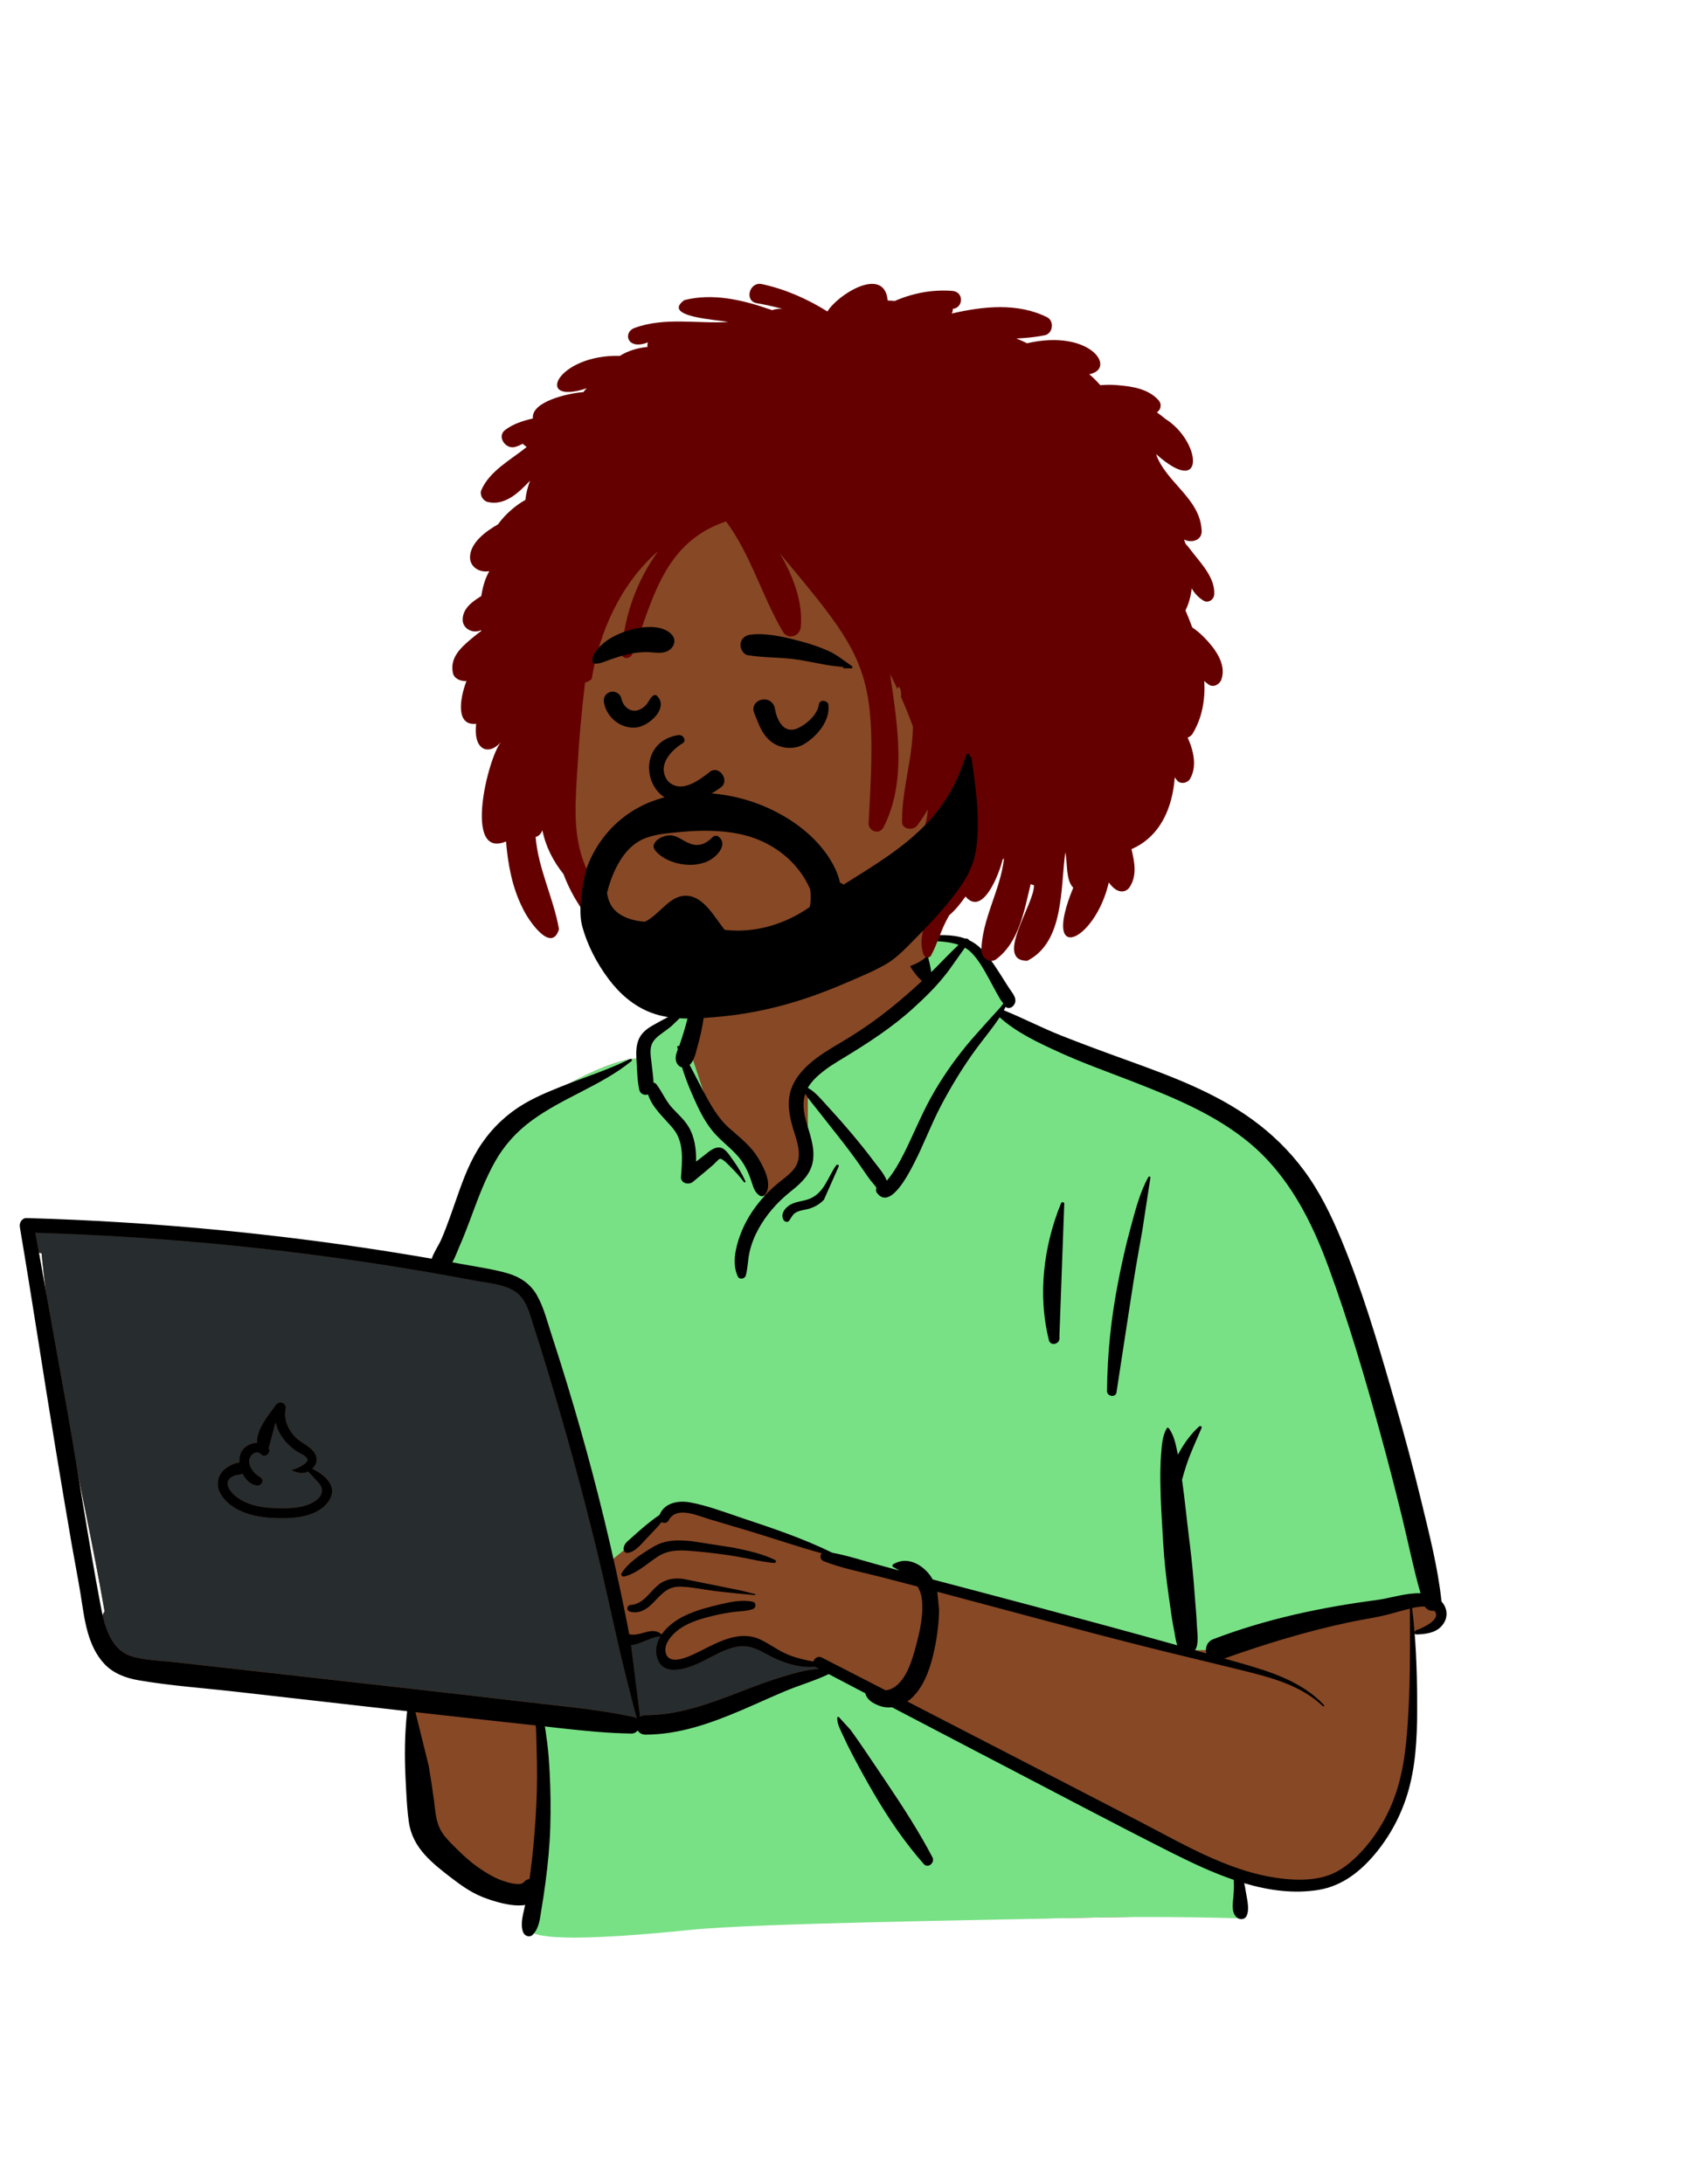 <svg width="416" height="540" viewBox="0 0 416 540" fill="none" xmlns="http://www.w3.org/2000/svg">
<g filter="url(#filter0_d_22_462)">
<path fill-rule="evenodd" clip-rule="evenodd" d="M13.506 298.681C18.534 299.175 23.562 299.668 28.59 300.161C52.67 302.001 76.741 305.842 100.637 308.147C101.232 307.179 102.397 307.339 103.104 308.012C105.488 307.803 108.161 305.981 110.321 307.876C110.391 307.866 110.461 307.855 110.532 307.848C114.378 300.468 117.036 292.597 119.616 284.716C121.263 279.87 123.478 275.18 127.572 271.926C134.56 267.077 150.57 257.244 158.774 257.657C158.91 256.189 159.595 254.675 160.72 253.697C158.241 249.473 168.15 246.717 168.849 247.207C168.401 233.095 175.041 220.84 189.682 218.03C202.798 215.297 221.454 214.838 228.509 228.542C229.284 228.455 237.21 228.413 237.977 228.499C239.17 226.99 252.265 241.296 246.898 246.277C294.881 267.498 322.164 264.966 335.445 324.623C337.241 330.227 337.372 336.36 339.267 341.839C346.013 357.585 351.484 374.352 352.845 391.486C356.134 392.328 356.512 398.125 352.703 398.964C351.248 399.284 350.031 399.722 348.97 400.553C349.8 414.593 346.403 446.668 344.263 446.569C339.899 460.454 320.433 464.372 306.653 459.493C309.028 463.961 306.653 466.77 306.653 469.158C257.066 471.033 202.847 469.953 153.274 472.525C146.933 472.435 140.263 474.082 134.009 473.134C130.194 472.22 130.188 466.224 134.057 465.483L117.151 461.812C117.529 461.669 110.182 456.784 104.63 447.655C99.462 437.443 102.979 425.116 100.637 414.007C82.347 412.512 63.754 411.873 45.664 408.776C43.198 416.154 32.52 407.33 29.126 403.781C29.131 403.775 29.135 403.77 29.139 403.764C27.497 403.315 26.179 401.776 26.135 399.954C24.983 398.309 24.742 395.989 25.846 394.399C20.783 365.193 13.065 335.372 10.275 305.891C9.289 305.673 8.36 305.24 7.573 304.574L7.637 304.511C6.303 303.024 6.043 300.457 8.267 299.194C10.061 298.174 11.559 298.49 13.506 298.681Z" fill="#874825"/>
<path fill-rule="evenodd" clip-rule="evenodd" d="M204.732 407.994L200.859 410.459L169.169 420.667L149.803 423.131L133.958 420.667V447.773L130.789 473.119C132.197 475.7 145.577 475.7 170.93 473.119C187.091 471.473 246.156 470.675 259.604 470.323L260.366 470.302C276.169 469.847 291.779 469.847 307.197 470.302V460.798L263.183 438.972L223.747 416.795L204.732 407.994ZM227.187 226.327L224.276 228.499L230.631 238.937L199.676 263.969V283.964L189.876 293.231L184.274 283.964L176.381 273.47L170.771 256.459L172.681 245.251L168.84 244.89C168.822 245.656 168.825 246.428 168.849 247.207C168.15 246.717 158.242 249.473 160.72 253.697C159.595 254.675 158.91 256.189 158.774 257.657C150.57 257.244 134.56 267.077 127.573 271.926C123.478 275.18 121.263 279.87 119.616 284.716L119.228 285.898L118.828 287.112L118.425 288.324C116.196 294.99 113.79 301.595 110.532 307.848C110.461 307.855 110.391 307.866 110.321 307.876C108.161 305.981 105.488 307.803 103.104 308.012C102.413 307.354 101.286 307.187 100.68 308.082L100.637 308.147L130.345 313.998L149.944 382.729L167.012 368.878L176.173 370.24L200.367 378.964L228.505 386.271L292.741 403.976H300.921L348.522 392.484L352.811 391.068C351.395 374.08 345.958 357.457 339.268 341.839C337.372 336.36 337.241 330.227 335.445 324.623C322.164 264.966 294.881 267.498 246.898 246.277C252.265 241.296 239.17 226.99 237.977 228.499L237.902 228.493L237.74 228.484L237.53 228.477C235.658 228.422 229.204 228.464 228.509 228.542C228.105 227.758 227.663 227.02 227.187 226.327Z" fill="#78E185"/>
<path fill-rule="evenodd" clip-rule="evenodd" d="M8.758 300.768L9.643 305.698C9.853 305.767 10.067 305.826 10.284 305.873C10.562 308.812 10.889 311.755 11.258 314.7L16.744 345.269C17.69 350.677 18.588 356.097 19.48 361.519L20.662 367.342L21.394 370.962C22.973 378.8 24.508 386.613 25.855 394.382C25.652 394.674 25.494 394.992 25.379 395.325L25.483 395.763L25.555 396.055L25.629 396.343C26.691 400.427 28.54 404.387 32.897 405.589C36.184 406.495 39.79 406.577 43.184 406.935L43.56 406.975L102.947 413.652C110.123 414.459 117.296 415.29 124.467 416.129L130.684 416.858C139.35 417.862 148.065 418.651 156.603 420.467C156.917 420.534 157.177 420.659 157.389 420.824C155.67 414.318 154.024 407.82 152.532 401.247C150.853 393.85 149.26 386.439 147.464 379.068C143.847 364.22 139.791 349.469 135.352 334.845C134.42 331.776 133.467 328.713 132.493 325.657L131.81 323.52L131.284 321.818C130.47 319.222 129.462 316.555 127.075 315.123C124.282 313.447 120.472 313.169 117.304 312.59L115.159 312.187C111.949 311.588 108.734 311.012 105.516 310.459C90.109 307.81 74.615 305.684 59.064 304.088C42.881 302.427 26.642 301.347 10.384 300.819L8.758 300.768ZM156.158 402.694L156.007 402.707L158.225 420.435C158.58 420.187 159.03 420.035 159.58 420.036C166.856 420.058 173.831 417.733 180.578 415.177L181.605 414.785L184.469 413.685C187.381 412.569 190.308 411.479 193.29 410.574L194.495 410.211L195.108 410.03C197.365 409.371 199.74 408.772 202.088 408.623L202.408 408.605L201.725 408.247C201.625 408.194 201.537 408.135 201.459 408.072C200.166 408.168 198.871 408.142 197.508 407.896C194.944 407.434 192.451 406.543 190.161 405.301L189.139 404.747L188.72 404.525L188.444 404.382L188.169 404.243C186.202 403.263 184.322 402.649 181.839 403.171C179.021 403.764 176.551 405.283 174.011 406.566L173.56 406.79L173.256 406.937L172.947 407.082L172.635 407.225C169.199 408.771 163.731 410.439 162.414 405.769C161.885 403.892 162.299 402.135 163.217 400.595C161.506 400.447 158.449 402.464 156.158 402.694ZM70.638 344.284L70.597 344.496C70.111 347.111 71.329 349.612 73.173 351.436C74.685 352.931 77.362 353.762 78.12 355.913C78.551 357.137 78.092 358.298 77.206 359.107L77.41 359.208L77.609 359.31L77.804 359.413L77.994 359.517L78.18 359.622C81.192 361.352 83.644 364.165 80.928 367.563C77.846 371.418 71.407 371.543 66.87 371.241L66.565 371.22C62.166 370.89 56.955 369.413 54.569 365.352C53.475 363.489 53.596 361.236 55.121 359.642C56.041 358.68 57.682 357.692 59.187 357.575C59.121 356.728 59.222 355.909 59.52 355.218C60.166 353.724 61.882 352.719 63.538 352.682C63.404 349.511 65.945 346.38 67.816 343.845L68.007 343.584L68.192 343.329C69.05 342.135 70.887 342.804 70.638 344.284ZM68.128 347.66L66.423 354.043L66.453 354.096C67.053 355.236 65.479 356.53 64.545 355.572L64.451 355.47C63.343 354.326 61.643 355.864 61.621 357.082C61.591 358.796 62.707 360.121 64.037 360.997L64.13 361.057L64.375 361.209C65.467 361.93 64.641 363.438 63.441 363.255C61.956 363.027 60.74 361.85 59.99 360.381C59.188 360.61 58.276 360.582 57.432 361.054C55.306 362.244 56.529 364.324 57.914 365.581L57.97 365.632L58.083 365.73C60.624 367.896 64.083 368.649 67.344 368.81L67.532 368.819C70.826 368.959 75.118 369.007 77.941 367.07C79.698 365.864 80.207 364.155 78.72 362.536C77.879 361.621 77.03 360.698 76.156 359.806C74.848 360.43 73.68 360.177 72.342 359.586C72.17 359.51 72.266 359.248 72.433 359.248C73.171 359.247 75.88 357.878 76.011 357.003C76.133 356.193 74.635 355.51 73.906 355.118L73.801 355.061L73.709 355.007C72.947 354.546 72.23 354.009 71.574 353.405C69.91 351.874 68.702 349.953 68.174 347.851L68.128 347.66Z" fill="#272C2E"/>
<path fill-rule="evenodd" clip-rule="evenodd" d="M227.594 225.359C226.1 221.606 221.05 223.065 221.613 227.008C221.95 229.37 223.244 231.865 224.406 233.935C225.353 235.62 226.432 237.265 227.896 238.528C225.291 240.958 222.586 243.3 219.813 245.524C216.787 247.949 213.605 250.185 210.316 252.24C207.431 254.043 204.417 255.64 201.698 257.696C199.171 259.608 196.868 261.907 195.696 264.909C194.448 268.106 194.99 271.407 195.909 274.601L196.015 274.962C196.954 278.127 198.58 281.942 196.325 284.923C195.178 286.441 193.51 287.516 192.069 288.73C190.789 289.808 189.587 290.981 188.485 292.241C186.082 294.988 184.127 298.078 182.894 301.522L182.783 301.834C181.726 304.883 180.954 308.617 182.382 311.61C182.792 312.468 184.114 312.189 184.343 311.354C184.862 309.461 184.835 307.479 185.271 305.56C185.723 303.564 186.477 301.669 187.461 299.877C189.365 296.409 191.944 293.447 194.991 290.943L195.903 290.201C198.28 288.251 200.463 286.183 200.946 282.955C201.462 279.502 200.078 276.213 199.188 272.945C198.568 270.667 198.366 268.484 199.036 266.426C199.855 267.762 200.972 269.029 201.855 270.161C203.615 272.414 205.391 274.653 207.162 276.897C208.978 279.198 210.75 281.535 212.437 283.933C213.191 285.005 213.938 286.084 214.682 287.164C215.241 287.976 216.022 288.787 216.631 289.615C216.483 290.058 216.494 290.568 216.763 290.931C219.997 295.3 224.598 286.184 225.798 283.881C228.242 279.191 230.061 274.209 232.512 269.52C235.053 264.659 237.946 259.928 241.17 255.49C243.121 252.806 245.306 250.285 247.091 247.516C251.294 251.326 256.825 253.88 261.905 256.197C267.487 258.741 273.286 260.82 279.009 263.027L280.699 263.684C290.56 267.531 300.662 271.758 308.858 278.592C318.49 286.623 324.187 297.815 328.429 309.406C333.312 322.75 337.352 336.453 341.118 350.148C343.045 357.155 344.874 364.194 346.593 371.255C348.107 377.476 349.363 383.759 351.117 389.916C347.56 389.79 343.504 391.166 340.468 391.564C326.63 393.374 312.979 396.261 299.915 401.259C298.301 401.876 297.834 403.487 298.185 404.793C297.255 404.531 296.325 404.265 295.394 404.003C296.414 402.442 295.927 399.649 295.847 397.918L295.842 397.799C295.76 395.492 295.509 393.183 295.347 390.88C295.038 386.491 294.635 382.134 294.1 377.77L293.964 376.678C293.357 371.93 292.909 367.154 292.248 362.414L292.169 361.872C292.487 360.659 292.856 359.461 293.244 358.269C294.277 355.092 295.735 352.101 297.013 349.024C297.163 348.662 296.647 348.454 296.406 348.671C294.242 350.617 292.523 353.087 291.142 355.669C291.118 355.547 291.097 355.425 291.072 355.303L290.914 354.528C290.526 352.637 290.053 350.647 288.893 349.113C288.769 348.95 288.525 348.916 288.408 349.113C287.297 350.992 287.173 353.371 287.002 355.509C286.809 357.928 286.785 360.377 286.819 362.802C286.885 367.541 287.219 372.294 287.486 377.025C287.747 381.675 288.26 386.265 288.921 390.869L289.046 391.733C289.369 393.924 289.634 396.143 290.06 398.319L290.18 398.911C290.408 399.991 290.548 401.513 291.002 402.777C279.334 399.523 267.647 396.343 255.939 393.22C247.477 390.962 239.005 388.738 230.538 386.5C230.091 385.695 229.535 384.943 228.84 384.271C226.553 382.056 223.521 381.068 220.74 382.773C220.514 382.912 220.495 383.266 220.74 383.4C221.273 383.691 221.807 383.99 222.331 384.301L217.247 382.924C213.446 381.894 209.6 380.608 205.711 379.89C198.546 376.355 190.841 373.797 183.293 371.268L182.404 370.967C178.54 369.65 174.543 368.176 170.55 367.446C167.627 366.911 164.196 367.556 163.021 370.55C161.533 371.53 160.133 372.682 158.782 373.815C157.805 374.634 156.869 375.505 155.917 376.352L155.741 376.506C154.963 377.182 154.346 377.634 154.155 378.709C154.056 379.264 154.409 380.014 155.094 379.941C157.19 379.716 158.893 377.288 160.315 375.838C161.412 374.717 162.519 373.558 163.521 372.327C164.105 372.645 164.906 372.588 165.278 371.883C167.206 368.233 172.488 370.763 175.411 371.628L179.597 372.867C181.69 373.487 183.783 374.111 185.872 374.745C191.612 376.488 197.325 378.439 203.118 380.039C202.6 380.609 202.671 381.622 203.656 382.007C208.19 383.786 213.165 384.706 217.876 385.926C220.85 386.698 223.823 387.474 226.794 388.254C227.304 389.079 227.67 390.013 227.824 391.099C228.391 395.095 227.298 399.705 226.232 403.57L226.072 404.146C225.196 407.253 223.908 411.062 221.227 413.024C220.572 413.502 219.738 413.835 218.898 413.911C213.649 411.21 208.401 408.509 203.149 405.813C202.176 405.314 201.277 405.99 201.059 406.794C199.207 406.49 197.36 406.011 195.677 405.44C192.849 404.48 190.642 402.65 187.991 401.383C182.862 398.934 177.624 401.943 173.032 404.23L171.974 404.75C169.915 405.749 165.63 407.668 164.642 404.936C163.687 402.293 166.708 399.468 168.66 398.279C170.986 396.861 173.694 396.102 176.323 395.469C177.824 395.108 179.343 394.814 180.872 394.598C182.606 394.355 184.397 394.391 186.066 393.829C186.896 393.55 187.023 392.233 186.066 392.015C183.496 391.431 180.429 392.068 177.747 392.72L176.346 393.065C173.644 393.728 170.916 394.56 168.455 395.882C166.666 396.844 164.777 398.305 163.543 400.093C162.472 399.098 161.138 399.132 159.749 399.501L158.995 399.71C157.75 400.055 156.741 400.293 155.53 400.054C155.368 399.173 155.204 398.291 155.028 397.41C153.301 388.745 151.408 380.113 149.319 371.528C145.716 356.719 141.546 342.073 136.845 327.577L136.373 326.128C135.289 322.812 134.417 319.199 132.669 316.153C131.016 313.273 128.367 311.614 125.22 310.735C121.649 309.738 117.897 309.217 114.254 308.543C113.441 308.393 112.626 308.251 111.813 308.103C112.5 306.863 113.013 305.454 113.475 304.373L113.556 304.186C114.549 301.923 115.441 299.619 116.302 297.303L116.947 295.562C118.502 291.369 120.107 287.245 122.293 283.323C124.595 279.196 127.648 275.822 131.454 273.03C139.214 267.335 148.567 264.431 156.093 258.345C156.402 258.096 156.006 257.67 155.693 257.827C150.611 260.38 145.125 262.116 139.839 264.194L138.796 264.606C134.619 266.262 130.376 268.064 126.759 270.745C122.728 273.734 119.552 277.447 117.166 281.861C114.813 286.213 113.309 291.084 111.649 295.732L111.206 296.971C110.536 298.828 109.845 300.679 109.053 302.487C108.424 303.922 107.25 305.56 106.717 307.199C105.257 306.946 103.798 306.692 102.337 306.448C70.694 301.166 38.697 298.063 6.629 297.155C5.374 297.119 4.725 298.316 4.91 299.41C7.988 317.603 10.723 335.858 13.723 354.065C15.033 362.011 16.369 369.951 17.736 377.888C18.429 381.908 19.23 385.914 19.886 389.941C20.415 393.192 20.8 396.47 21.709 399.646C22.524 402.495 23.776 405.241 25.831 407.414C28.047 409.757 31.139 410.89 34.252 411.426C42.153 412.786 50.258 413.341 58.224 414.247L100.635 419.07C100.015 424.702 99.969 430.247 100.253 435.944L100.415 439.054C100.548 441.556 100.706 444.061 101.066 446.537C101.516 449.643 102.937 452.273 105.031 454.593C106.953 456.723 109.288 458.541 111.56 460.283C113.917 462.092 116.354 463.837 119.126 464.956L119.486 465.099C121.918 466.048 126.48 467.518 129.804 466.981C129.369 469.157 128.529 471.497 129.274 473.651C129.62 474.651 130.928 475.15 131.729 474.299C133.317 472.613 133.441 470.385 133.817 468.185C134.208 465.895 134.546 463.598 134.845 461.294C135.425 456.841 135.876 452.347 136.013 447.856C136.155 443.243 136.1 438.625 135.852 434.018C135.724 431.652 135.566 429.287 135.265 426.936C135.137 425.934 135.006 424.931 134.856 423.93C134.802 423.566 134.741 423.203 134.676 422.841L138.483 423.27C144.32 423.921 150.159 424.51 156.037 424.601C156.734 424.612 157.269 424.295 157.619 423.833C157.992 424.441 158.641 424.875 159.571 424.871C167.78 424.841 175.424 422.157 182.891 418.995C186.654 417.4 190.359 415.674 194.128 414.093C197.646 412.617 201.407 411.564 204.84 409.902L213.861 414.632C213.927 414.865 214.012 415.085 214.102 415.269C214.69 416.468 215.848 417.118 217.03 417.608C218.166 418.079 219.341 418.225 220.487 418.106C227.328 421.691 234.172 425.271 241.019 428.844L247.869 432.413C261.515 439.517 275.108 446.737 288.84 453.674L289.851 454.182C294.594 456.56 299.688 458.97 304.951 460.769C305.045 462.101 304.986 463.396 304.874 464.806L304.848 465.113C304.691 466.779 304.354 468.867 305.691 470.053C306.386 470.67 307.629 470.672 308.102 469.742C308.96 468.056 308.189 465.397 307.917 463.565C307.821 462.913 307.703 462.243 307.529 461.593C313.564 463.389 319.781 464.26 325.922 463.252C331.901 462.271 336.531 458.505 340.265 453.899C344.204 449.039 347.004 443.374 348.506 437.302C350.216 430.393 350.327 423.257 350.287 416.18C350.244 408.643 349.966 401.07 349.049 393.584C350.053 393.348 351.167 393.144 352.182 393.214C352.685 394.018 353.661 394.357 354.542 394.252C356.459 396.366 351.597 398.525 350.044 399.066C349.504 399.254 349.562 400.13 350.184 400.103L350.576 400.085C352.977 399.957 355.457 399.547 356.868 397.317C357.999 395.53 357.659 393.412 356.311 391.954C355.421 383.537 353.292 375.34 351.31 367.128C349.366 359.069 347.204 351.061 344.912 343.094L343.884 339.528C340.276 327.035 336.504 314.441 331.526 302.445C329.041 296.455 326.177 290.575 322.296 285.352C318.678 280.483 314.406 276.317 309.497 272.759C300.343 266.125 289.603 262.116 279.05 258.297L278.578 258.126C273.109 256.149 267.654 254.147 262.248 252.005C257.466 250.11 252.886 247.707 248.127 245.784C248.281 245.503 248.431 245.219 248.574 244.932L248.662 245.006C248.677 245.018 248.693 245.03 248.709 245.041C249.187 245.373 249.892 245.21 250.286 244.837C251.4 243.787 251.023 242.621 250.28 241.532L250.183 241.393C249.274 240.12 248.463 238.773 247.624 237.454L247.098 236.629C245.69 234.425 244.21 232.206 242.332 230.384C241.462 229.54 240.51 228.908 239.501 228.438C239.587 228.255 238.831 227.883 238.617 228.07C235.421 226.901 231.743 227.146 228.259 227.468M102.687 419.303L107.131 419.809C112.019 420.365 116.91 420.902 121.801 421.435L132.425 422.589C132.453 423.195 132.526 423.787 132.54 424.244C132.609 426.602 132.661 428.96 132.71 431.318C132.808 436.045 132.7 440.777 132.389 445.495C132.087 450.066 131.69 454.638 131.072 459.179L130.946 460.086L130.873 460.564C130.369 460.612 129.874 460.852 129.462 461.343C128.563 462.416 125.31 461.373 124.039 460.921C121.949 460.178 119.981 458.922 118.165 457.662C116.392 456.432 114.795 454.998 113.261 453.488L112.005 452.246C110.756 451.006 109.506 449.684 108.741 448.123C107.703 446.007 107.569 443.409 107.265 441.104C106.89 438.269 106.444 435.434 105.973 432.613M231.685 389.543L232.146 389.664C248.89 394.112 265.608 398.691 282.403 402.942C290.714 405.047 299.065 406.998 307.386 409.062L308.733 409.399C315.298 411.057 321.942 413.054 326.969 417.814C327.154 417.989 327.424 417.72 327.249 417.534C321.831 411.768 314.125 409.327 306.727 407.211C305.359 406.82 303.99 406.438 302.622 406.049C312.684 402.463 322.905 399.343 333.361 397.118C336.054 396.544 338.778 396.124 341.468 395.549C343.345 395.147 345.177 394.567 347.034 394.086L348.494 393.718L348.513 398.333C348.538 404.868 348.526 411.398 348.193 417.932L348.13 419.143C347.74 426.415 347.133 433.837 344.552 440.694C342.454 446.266 339.111 451.515 334.739 455.573C332.526 457.627 330.148 459.225 327.208 460.015C324.478 460.747 321.618 460.833 318.811 460.638C305.35 459.699 293.368 452.388 281.675 446.336C262.549 436.436 243.422 426.541 224.277 416.679C224.794 416.325 225.281 415.917 225.725 415.459C228.292 412.809 229.646 409.18 230.536 405.666C231.482 401.925 232.049 397.916 232.115 394.054M207.325 420.5C207.156 420.41 206.96 420.523 206.953 420.714C206.893 422.176 207.701 423.618 208.305 424.935L208.369 425.075C209.103 426.707 209.906 428.316 210.736 429.9C212.397 433.065 214.122 436.196 215.923 439.283C219.544 445.493 223.568 451.442 228.324 456.849C229.398 458.07 231.165 456.504 230.476 455.189C227.152 448.849 223.277 442.863 219.288 436.929C217.291 433.958 215.296 430.984 213.279 428.026C212.438 426.792 211.586 425.562 210.711 424.351L210.183 423.627M8.749 300.786C25.551 301.293 42.333 302.389 59.055 304.105C74.606 305.702 90.101 307.827 105.508 310.476C108.726 311.03 111.94 311.606 115.15 312.204L117.075 312.566C120.286 313.175 124.208 313.426 127.067 315.14C130.08 316.948 130.895 320.726 131.898 323.841C133.076 327.505 134.225 331.179 135.343 334.863C139.783 349.487 143.838 364.238 147.456 379.086C149.251 386.456 150.845 393.868 152.524 401.265C154.015 407.837 155.661 414.335 157.38 420.841C157.168 420.677 156.909 420.551 156.595 420.484C148.057 418.669 139.341 417.879 130.676 416.876L129.837 416.778C120.873 415.724 111.909 414.678 102.939 413.67L43.552 406.993C40.049 406.599 36.297 406.546 32.889 405.606C27.094 404.008 25.735 397.531 24.763 392.373L24.734 392.217C21.803 376.632 19.469 360.911 16.735 345.286M155.998 402.724C158.304 402.572 161.46 400.461 163.209 400.612C162.291 402.153 161.876 403.91 162.405 405.786C163.878 411.007 170.539 408.306 173.748 406.711C176.378 405.402 178.918 403.801 181.831 403.189C185.13 402.495 187.365 403.807 190.153 405.319C192.442 406.56 194.935 407.452 197.499 407.913C198.863 408.159 200.158 408.185 201.45 408.089C201.528 408.153 201.616 408.212 201.716 408.264L202.4 408.623C199.308 408.764 196.159 409.718 193.281 410.592C190.299 411.496 187.372 412.587 184.461 413.702L181.596 414.803C174.531 417.508 167.218 420.076 159.571 420.054C159.022 420.052 158.571 420.204 158.217 420.452M168.898 386.364C166.62 386.086 164.518 386.384 162.698 387.867C160.503 389.654 159.028 392.619 155.873 392.814C154.952 392.87 154.739 394.164 155.653 394.434C158.002 395.129 159.904 393.859 161.504 392.209L162.58 391.085C164.162 389.448 165.62 388.183 168.304 388.28C171.178 388.385 174.057 389.049 176.912 389.387C180.146 389.769 183.38 390.095 186.625 390.376C186.776 390.389 186.801 390.152 186.66 390.117L183.026 389.213M171.097 377.055L170.721 377.017C167.414 376.696 164.389 376.684 161.435 378.462L160.868 378.805C158.205 380.423 155.306 382.33 153.64 384.95C153.368 385.379 153.818 385.884 154.274 385.775C157.475 385.007 159.815 382.659 162.507 380.901C165.528 378.929 168.649 379.254 172.094 379.561C175.429 379.857 178.762 380.265 182.065 380.821C185.168 381.343 188.281 382.166 191.416 382.429L191.415 382.423C191.773 382.422 191.977 381.884 191.612 381.702C188.431 380.114 184.747 379.363 181.287 378.637M70.616 344.371C70.936 342.842 69.055 342.133 68.183 343.346L67.998 343.602C66.114 346.182 63.39 349.419 63.529 352.7C61.873 352.736 60.157 353.742 59.512 355.235C59.214 355.926 59.112 356.745 59.178 357.593C57.673 357.71 56.032 358.697 55.112 359.659C53.587 361.253 53.467 363.506 54.561 365.369C56.946 369.43 62.157 370.907 66.556 371.237L66.713 371.248C71.257 371.562 77.804 371.478 80.919 367.58C83.924 363.821 80.603 360.778 77.197 359.125C78.084 358.315 78.543 357.155 78.111 355.931C77.353 353.78 74.677 352.949 73.164 351.453C71.321 349.63 70.102 347.129 70.588 344.514M68.119 347.677C68.62 349.854 69.851 351.845 71.566 353.423C72.221 354.026 72.939 354.563 73.701 355.025L73.792 355.078C74.468 355.457 76.131 356.169 76.003 357.02C75.871 357.895 73.163 359.265 72.425 359.266C72.257 359.266 72.162 359.528 72.333 359.604C73.671 360.195 74.839 360.448 76.147 359.824C77.021 360.716 77.87 361.639 78.711 362.553C80.198 364.172 79.689 365.882 77.932 367.087C75.109 369.024 70.817 368.977 67.523 368.836C64.208 368.695 60.664 367.955 58.074 365.747L57.961 365.649C56.554 364.398 55.268 362.277 57.424 361.072C58.268 360.6 59.18 360.628 59.981 360.398C60.731 361.868 61.948 363.045 63.432 363.272C64.632 363.455 65.458 361.948 64.367 361.227L64.122 361.074C62.751 360.2 61.582 358.853 61.613 357.099C61.634 355.882 63.335 354.344 64.443 355.488L64.493 355.543C65.421 356.587 67.054 355.271 66.444 354.113L66.415 354.061M284.358 287.136C284.363 286.875 283.995 286.777 283.866 287.003C281.714 290.789 280.589 295.429 279.442 299.599C278.242 303.968 277.272 308.381 276.402 312.826C274.638 321.827 273.698 330.777 273.634 339.952C273.626 341.262 275.76 341.61 275.969 340.268C277.355 331.344 278.683 322.41 280.08 313.489C280.783 309.002 281.601 304.532 282.384 300.058M263.053 293.73C263.211 293.208 262.451 293.033 262.257 293.51C257.938 304.109 256.475 316.121 259.248 327.303C259.672 329.013 262.178 328.272 261.858 326.583M207.342 284.312C207.364 283.921 206.857 283.859 206.666 284.128C204.619 287.011 203.77 290.872 200.18 292.361C198.387 293.105 196.37 292.976 194.786 294.232C193.727 295.072 192.915 296.399 193.71 297.671C193.966 298.082 194.684 298.288 195.032 297.842C195.539 297.191 195.808 296.411 196.498 295.923C197.471 295.235 198.783 295.193 199.898 294.869C201.341 294.451 202.613 293.719 203.655 292.632M173.153 236.231C172.942 236.124 172.739 236.192 172.605 236.375C172.412 236.634 172.436 236.887 172.671 237.065C172.356 237.709 171.984 239.322 171.931 239.557C171.715 240.509 171.486 241.455 171.246 242.401C170.763 244.307 170.339 246.229 169.855 248.137C169.341 250.159 168.73 252.159 168.049 254.131C168.005 254.259 167.957 254.389 167.906 254.521L167.829 254.721L167.809 254.691C167.671 254.472 167.383 254.625 167.417 254.856C167.449 255.066 167.492 255.276 167.527 255.486L167.456 255.675C167.011 256.873 166.706 258.135 167.523 259.192C167.829 259.587 168.165 259.821 168.584 259.891C169.256 262.105 170.099 264.278 171.001 266.365L171.266 266.974C172.593 270.019 174.009 273.024 176.123 275.617C178.43 278.447 181.605 280.38 183.615 283.481C184.55 284.923 185.201 286.44 185.729 288.069L185.928 288.688C186.302 289.84 186.735 290.957 187.816 291.633C188.161 291.848 188.678 291.78 188.956 291.486C191.174 289.141 188.852 284.763 187.515 282.492C185.657 279.335 182.967 277.316 180.274 274.934C177.371 272.367 175.519 268.932 173.728 265.549C172.631 263.476 171.571 261.359 170.456 259.277C171.621 258.248 171.994 256.203 172.389 254.782L172.425 254.654C173.077 252.378 173.596 250.043 173.923 247.697C174.238 245.442 174.37 243.219 174.286 240.951L174.262 240.373M168.821 246.965C169.078 246.612 168.652 246.213 168.299 246.286C166.152 246.73 164.053 248.029 162.125 249.08L161.92 249.192C160.381 250.021 158.833 251.037 158.026 252.648C157.147 254.399 157.219 256.416 157.339 258.319L157.351 258.497C157.497 260.78 157.521 263.151 158.004 265.392C158.251 266.539 159.29 266.862 160.179 266.591C161.236 269.928 164.205 272.386 166.374 275.019C169.14 278.376 168.619 282.908 168.33 286.951C168.213 288.588 170.25 289.054 171.299 288.18L173.716 286.173C174.119 285.838 174.521 285.502 174.922 285.165C175.265 284.876 175.605 284.585 175.943 284.291L176.447 283.845C176.671 283.646 177.657 282.544 177.945 282.498C178.644 282.387 180.303 284.228 180.871 284.805L180.943 284.877C182.012 285.925 182.978 287.052 183.878 288.248C184.043 288.468 184.367 288.286 184.248 288.032C183.442 286.305 182.505 284.655 181.392 283.11L181.167 282.802C180.427 281.805 179.433 280.043 178.126 279.749C176.53 279.389 174.936 280.989 173.775 281.877L173.701 281.933C173.149 282.347 172.603 282.769 172.058 283.194C172.115 280.183 171.734 277.142 170.18 274.548C169.084 272.718 167.441 271.363 166.036 269.791C164.472 268.041 163.655 265.889 162.239 264.066C162.056 263.832 161.805 263.705 161.533 263.665C161.478 262.199 161.262 260.719 161.095 259.269L161.047 258.835C160.878 257.26 160.48 255.336 161.251 253.861C161.98 252.467 163.652 251.483 164.89 250.538L165.901 249.754M238.509 230.308C239.156 230.682 239.76 231.147 240.308 231.728C242.034 233.558 243.268 235.836 244.468 238.026C245.115 239.206 245.738 240.399 246.39 241.577C246.673 242.089 246.965 242.595 247.26 243.101C247.396 243.334 247.801 243.798 248.001 244.083C247.778 244.395 247.548 244.703 247.313 245.007C247.223 245.123 241.033 251.865 238.875 254.504C235.571 258.545 232.617 262.814 230.092 267.383C227.619 271.858 225.737 276.596 223.447 281.157C222.3 283.44 221.02 285.708 219.388 287.684C219.325 287.761 219.258 287.834 219.194 287.91C218.571 286.228 216.975 284.426 216.191 283.392L216.118 283.295C214.34 280.899 212.462 278.575 210.544 276.291C208.792 274.205 206.995 272.164 205.155 270.157L204.463 269.406C203.181 268.021 201.553 265.95 199.676 264.96C199.877 264.602 200.11 264.248 200.377 263.898C202.136 261.6 204.621 259.933 207.074 258.429L208.665 257.462C214.66 253.809 220.563 249.987 225.768 245.24C228.522 242.729 231.238 240.098 233.553 237.169L234.371 236.134M228.505 228.499C231.313 228.735 234.345 228.679 236.94 229.593C234.633 231.774 232.44 234.127 230.188 236.344C229.987 234.845 229.578 233.364 229.23 231.902" fill="black"/>
<path fill-rule="evenodd" clip-rule="evenodd" d="M199.968 89.857C180.017 89.857 159.381 105.35 152.068 115.237C143.612 126.669 136.941 181.548 140.07 200.17C143.2 218.792 158.744 239.088 185.729 239.088C212.713 239.088 229.135 235.758 229.794 230.921C230.452 226.085 247.592 199.162 247.592 199.162C247.592 199.162 265.122 194.222 265.191 182.423C265.259 170.624 255.797 166.331 255.797 166.331C255.797 166.331 259.171 119.765 250.674 107.642C242.177 95.519 219.919 89.857 199.968 89.857Z" fill="#874825"/>
<path fill-rule="evenodd" clip-rule="evenodd" d="M188.35 66.247C185.213 65.555 183.937 70.417 187.035 70.957C189.156 71.327 191.281 71.792 193.378 72.354C192.522 72.303 191.671 72.397 190.846 72.681L190.358 72.51C183.599 70.166 176.265 68.396 169.158 70.199C163.331 74.408 177.639 75.052 179.945 75.609C172.247 76.076 164.25 74.33 156.771 77.112C153.901 78.258 155.042 82.683 160.15 80.641C160.032 81.016 160.001 81.41 160.05 81.781C157.735 82.01 155.336 82.644 153.23 83.981C137.51 83.593 131.844 96.41 145.077 91.98C144.719 92.276 144.43 92.603 144.206 92.945L143.998 92.96C140.492 93.243 131.229 95.264 131.722 99.467C129.293 99.998 126.645 100.894 124.808 102.347C122.752 103.974 124.995 107.122 127.266 106.515C127.953 106.331 128.594 106.036 129.223 105.713C129.469 105.982 129.786 106.25 130.187 106.515C126.229 109.726 120.985 112.424 118.928 117.266C118.558 118.43 119.363 119.822 120.562 120.108C124.735 121.101 128.157 117.893 131.01 114.838C130.396 116.521 129.989 118.153 129.878 119.594C127.708 120.756 124.938 123.037 123.1 125.633C120.057 127.355 116.271 130.182 116.18 133.686C116.114 136.235 118.593 137.638 120.878 137.219L120.954 137.201C119.866 139.084 119.324 141.122 118.959 143.372L118.736 143.51C116.581 144.851 114.42 146.49 114.358 149.144C114.31 151.175 116.333 152.455 118.208 152.039C118.475 151.98 118.724 151.896 118.96 151.795C118.953 151.863 118.945 151.931 118.939 152C118.179 152.577 117.425 153.161 116.693 153.772L116.091 154.277C113.586 156.404 111.212 158.801 111.943 162.38C112.192 163.605 113.434 164.242 114.57 164.354C114.823 164.38 115.066 164.381 115.305 164.373L115.208 164.627C113.634 168.825 112.634 175.527 117.695 174.95C116.903 181.801 121.046 182.82 123.878 179.378C120.541 183.353 114.465 208.511 125.079 204.039C125.547 209.66 126.578 215.357 129.148 220.442L129.223 220.609C130.533 223.459 136.306 231.911 138.171 225.726C136.832 218.054 133.013 210.773 132.397 202.911C133.146 202.794 133.786 202.067 134.065 201.266C134.873 205.296 136.725 208.9 139.273 212.095C139.674 213.169 140.128 214.229 140.631 215.278C142.234 218.622 144.3 221.72 146.664 224.568C147.929 226.092 149.271 227.574 150.923 228.69C152.237 229.577 153.773 230.161 155.252 230.725C157.659 233.132 160.747 234.952 163.765 236.406C168.741 238.796 174.134 240.117 179.591 240.778C185.171 241.45 190.807 241.289 196.341 240.328C201.629 239.412 207.297 237.072 210.554 232.611C210.835 232.228 210.312 231.865 209.967 232.024C200.515 236.406 189.894 237.55 179.591 236.167C174.785 235.523 170.055 234.192 165.666 232.126C161.963 230.383 158.84 227.849 155.516 225.553C154.869 224.691 154.216 223.843 153.47 223.054L152.308 221.833C151.439 220.915 150.585 219.985 149.809 218.981C147.413 215.887 145.428 212.377 144.117 208.684C141.567 201.496 142.257 193.694 142.707 186.203L142.747 185.542C143.148 178.61 143.768 171.699 144.606 164.809C145.207 164.613 145.784 164.275 146.258 163.86C148.134 152.145 153.539 140.174 162.671 132.271C157.322 139.727 154.287 148.204 153.658 157.431C153.549 159.035 155.741 159.017 156.253 157.779C161.336 144.472 163.923 130.118 179.468 124.915C185.639 133.26 188.336 143.392 193.531 152.227C194.846 154.284 197.709 153.298 197.924 151.053C198.528 144.72 195.983 138.435 192.824 132.895L195.395 135.976C215.193 159.751 216.811 163.301 214.685 199.722C214.878 201.544 217.225 202.41 218.299 200.688C224.332 189.15 221.743 174.976 220.021 162.646C220.64 163.867 221.23 165.092 221.804 166.335C222.194 165.073 222.879 166.476 222.716 168.346C223.763 170.709 224.752 173.142 225.643 175.621C225.587 183.515 222.964 191.063 222.959 198.944C222.782 201.145 225.756 201.486 226.822 199.977C227.732 198.689 228.577 197.448 229.312 196.136C229.207 199.429 227.881 202.352 226.969 205.434C226.345 206.533 226.06 207.676 226.466 208.915L226.507 209.035C227.175 211.067 229.623 211.499 231.164 210.109C231.13 211.394 231.245 212.69 231.635 213.902C229.991 216.018 228.479 218.211 227.357 220.645C226.714 222.157 227.583 223.417 228.843 224.028C227.79 226.66 227.356 229.383 228.273 231.988C228.548 232.773 229.693 233.055 230.14 232.231C231.605 229.521 232.423 226.535 233.815 223.793C234.072 223.288 234.341 222.789 234.619 222.296C236.18 220.968 237.451 219.358 238.654 217.658C242.967 222.735 247.045 211.853 247.817 208.541L248.162 208.222C247.326 216.075 242.65 223.259 242.573 231.144C242.741 232.786 244.539 234.299 246.196 233.196C251.94 228.896 253.164 221.118 254.756 214.592C255.008 214.716 255.282 214.796 255.559 214.837C255.862 219.252 245.579 233.528 253.909 233.55C263.131 228.89 262.086 215.453 263.325 206.741C263.889 209.335 263.391 213.597 265.28 215.478C257.267 234.973 270.747 228.755 274.072 214.166C274.476 214.755 274.962 215.291 275.554 215.75C276.765 216.688 278.367 216.658 279.256 215.279C281.086 212.44 280.438 209.071 279.669 205.943C286.779 202.865 289.826 195.743 290.37 188.191C290.551 188.458 290.746 188.722 290.968 188.98C291.819 189.971 293.536 189.618 294.145 188.576C295.923 185.53 295.058 181.652 293.565 178.372C294.039 178.173 294.462 177.868 294.743 177.466C297.177 173.463 297.928 168.941 297.676 164.348C298.005 164.675 298.362 164.982 298.761 165.257C299.963 166.086 301.492 165.183 301.904 163.994C303.236 160.147 300.233 156.257 297.703 153.651C296.813 152.734 295.8 151.86 294.694 151.119C294.167 149.672 293.602 148.266 293.022 146.92C293.871 145.215 294.353 143.385 294.548 141.492C295.267 142.66 296.162 143.7 297.46 144.488C298.666 145.22 300.049 144.253 300.127 142.978C300.361 139.128 297.303 135.74 295.017 132.885L294.788 132.589C294.384 132.061 293.749 131.214 293.027 130.422C292.911 130.075 292.791 129.729 292.666 129.386C294.44 130.337 297.176 129.641 297.021 127.179C296.666 119.196 288.2 115.326 285.745 108.27C298.188 119.322 296.86 105.124 288.108 99.602C287.407 99.021 286.684 98.475 285.951 97.946C286.949 97.32 287.258 95.926 286.338 94.918C283.782 92.115 279.894 91.535 276.25 91.229C274.948 91.119 273.675 91.107 272.394 91.207L272.044 91.237L271.944 91.209C271.097 90.216 270.147 89.303 269.24 88.52C276.129 87.217 269.598 77.231 253.856 80.867C252.995 80.431 252.107 80.042 251.209 79.688C253.558 79.575 255.899 79.363 258.224 78.891C260.296 78.47 260.644 75.372 258.816 74.427C251.506 70.808 243.073 71.702 235.242 73.521C235.434 73.162 235.523 72.764 235.527 72.354C238.122 72.105 238.352 68.146 235.365 67.918C230.354 67.537 225.56 68.503 221.133 70.423C220.566 70.357 219.996 70.315 219.423 70.297C218.588 61.569 207.06 68.807 204.526 73.008C199.502 69.884 194.151 67.503 188.35 66.247Z" fill="#650000"/>
<path fill-rule="evenodd" clip-rule="evenodd" d="M161.922 206.223C163.084 207.742 165.188 208.905 167.544 209.461C169.79 209.991 172.271 209.97 174.412 209.154L174.596 209.081C176.197 208.416 177.734 207.074 178.318 205.673C178.55 205.116 178.628 204.55 178.47 204.021C178.327 203.546 177.992 203.109 177.434 202.733C177.259 202.615 177.024 202.607 176.8 202.646C176.523 202.695 176.249 202.825 176.084 203C175.168 203.974 173.838 204.924 172.265 204.908C171.051 204.895 170.06 204.416 169.099 203.874L168.423 203.488C167.771 203.116 167.11 202.767 166.362 202.607C165.024 202.321 163.4 202.843 162.411 203.705C161.979 204.081 161.666 204.522 161.581 204.998C161.509 205.397 161.609 205.814 161.922 206.223ZM168.882 179.661C166.223 181.277 162.172 185.044 165.032 189.05C168.399 192.582 173.247 188.532 175.636 186.701C177.851 185.282 180.34 188.932 178.285 190.59C161.023 203.366 154.017 180.083 167.537 177.761C169.026 177.505 169.579 179.161 168.882 179.661ZM198.879 154.827L198.115 154.618L197.336 154.408L196.81 154.268C193.192 153.322 189.201 152.488 185.614 152.895C184.305 153.044 183.243 153.78 183.058 155.15C182.902 156.307 183.65 157.798 184.922 158.004C189.136 158.686 193.449 158.465 197.682 159.167C199.791 159.517 201.882 159.951 203.982 160.342C205.579 160.64 207.229 160.744 208.84 160.985L208.47 161.036C208.34 161.054 208.373 161.272 208.5 161.263C209.031 161.21 209.563 161.202 210.095 161.239L210.324 161.258C210.671 161.307 210.876 160.892 210.566 160.682C208.604 159.351 206.939 157.908 204.742 156.927C202.841 156.079 200.885 155.379 198.879 154.827ZM165.943 152.786C163.161 149.975 157.246 151.055 153.937 152.341C152.048 153.075 150.252 154.003 148.756 155.392L148.611 155.529L148.386 155.745C147.376 156.733 146.25 158.093 146.411 159.517C146.435 159.735 146.553 159.983 146.799 160.027C148.124 160.261 149.426 159.562 150.65 159.142L151.46 158.863C152.677 158.449 153.902 158.053 155.157 157.767C156.718 157.412 158.31 157.207 159.912 157.227C161.531 157.248 163.271 157.705 164.813 157.062C166.534 156.346 167.426 154.285 165.943 152.786ZM193.424 175.459C194.134 176.183 195.071 176.592 196.271 176.349C197.208 176.159 198.993 175.217 200.419 173.765C201.394 172.773 202.21 171.532 202.431 170.095C202.483 169.761 202.66 169.547 202.893 169.413C203.076 169.306 203.319 169.253 203.582 169.279C203.806 169.302 204.044 169.383 204.228 169.491C204.578 169.695 204.721 169.986 204.75 170.202C205.03 172.295 204.222 174.371 202.962 176.121C201.261 178.483 198.764 180.215 197.296 180.62C194.784 181.313 192.137 180.761 190.186 179.013C188.625 177.616 187.825 175.795 187.083 173.923L186.94 173.56C186.773 173.135 186.608 172.713 186.432 172.296C186.08 171.46 186.193 170.737 186.534 170.174C186.912 169.55 187.609 169.111 188.386 168.976C189.103 168.851 189.871 168.988 190.478 169.426C190.99 169.796 191.403 170.383 191.549 171.25C191.788 172.66 192.342 174.279 193.318 175.346L193.424 175.459ZM150.352 167.295C150.937 166.991 151.395 166.899 152.044 167.093C152.403 167.201 152.758 167.408 153.036 167.685C153.311 167.961 153.51 168.303 153.587 168.683C153.777 169.62 154.29 170.497 155.021 171.069C155.646 171.558 156.434 171.817 157.309 171.671C158.253 171.513 159.152 170.908 159.771 170.195C159.944 169.996 160.085 169.774 160.222 169.55L160.304 169.415C160.609 168.912 160.905 168.444 161.326 168.074C161.486 167.933 161.726 167.836 161.959 167.836C162.053 167.836 162.15 167.851 162.241 167.879C163.18 168.822 163.361 169.537 163.331 170.246C163.299 170.99 163.006 171.743 162.532 172.446C161.42 174.094 159.309 175.445 157.884 175.751C155.934 176.171 153.996 175.667 152.443 174.578C150.844 173.457 149.66 171.717 149.291 169.756C149.202 169.283 149.24 168.774 149.42 168.332C149.595 167.9 149.902 167.53 150.352 167.295Z" fill="black"/>
<path fill-rule="evenodd" clip-rule="evenodd" d="M200.252 215.858C197.401 209.181 191.179 204.274 184.015 202.48C178.755 201.166 173.234 201.207 167.871 201.729C165.062 202 162.048 202.223 159.4 203.266C157.139 204.157 155.296 205.842 153.911 207.819C152.262 210.162 151.14 212.844 150.352 215.592C150.241 215.983 150.135 216.377 150.037 216.773C150.38 218.846 151.107 220.612 153.028 221.916C154.903 223.189 157.14 223.71 159.371 223.895C159.589 223.79 159.801 223.682 159.994 223.571C163.47 221.582 165.916 216.882 170.302 217.518C174.217 218.086 176.794 223.01 179.122 225.898C186.594 226.768 194.061 224.523 200.141 220.251C200.45 218.789 200.467 217.315 200.252 215.858ZM144.958 210.793C145.556 209.116 146.309 207.491 147.202 205.961C150.152 200.901 154.681 196.869 160.058 194.565C172.777 189.12 189.234 192.958 199.505 201.888C203.014 204.94 206.562 209.426 207.635 214.251C207.955 214.314 208.257 214.481 208.506 214.716C215.928 210.045 223.57 205.55 229.55 199.075C233.893 194.371 236.913 188.803 238.763 182.685C238.914 182.182 239.727 182.255 239.702 182.813C239.695 182.943 239.688 183.073 239.681 183.203C239.758 182.964 240.124 183.087 240.152 183.32C241.147 190.752 242.392 198.631 241.246 206.102C240.56 210.56 238.534 213.824 235.827 217.348C232.926 221.125 229.641 224.639 226.283 228.008C224.152 230.146 221.926 232.613 219.317 234.181C216.282 236.003 212.84 237.389 209.601 238.794C206.306 240.229 202.962 241.554 199.555 242.702C192.743 245.007 185.703 246.6 178.54 247.298C172.805 247.855 166.25 248.461 160.754 246.304C156.541 244.651 153.141 241.663 150.444 238.068C147.508 234.153 145.186 229.694 143.903 224.991C142.57 220.106 144.677 211.58 144.958 210.793Z" fill="black"/>
</g>
<defs>
<filter id="filter0_d_22_462" x="0.879" y="0" width="419.121" height="547.651" filterUnits="userSpaceOnUse" color-interpolation-filters="sRGB">
<feFlood flood-opacity="0" result="BackgroundImageFix"/>
<feColorMatrix in="SourceAlpha" type="matrix" values="0 0 0 0 0 0 0 0 0 0 0 0 0 0 0 0 0 0 127 0" result="hardAlpha"/>
<feOffset dy="4"/>
<feGaussianBlur stdDeviation="2"/>
<feComposite in2="hardAlpha" operator="out"/>
<feColorMatrix type="matrix" values="0 0 0 0 0 0 0 0 0 0 0 0 0 0 0 0 0 0 0.25 0"/>
<feBlend mode="normal" in2="BackgroundImageFix" result="effect1_dropShadow_22_462"/>
<feBlend mode="normal" in="SourceGraphic" in2="effect1_dropShadow_22_462" result="shape"/>
</filter>
</defs>
</svg>
